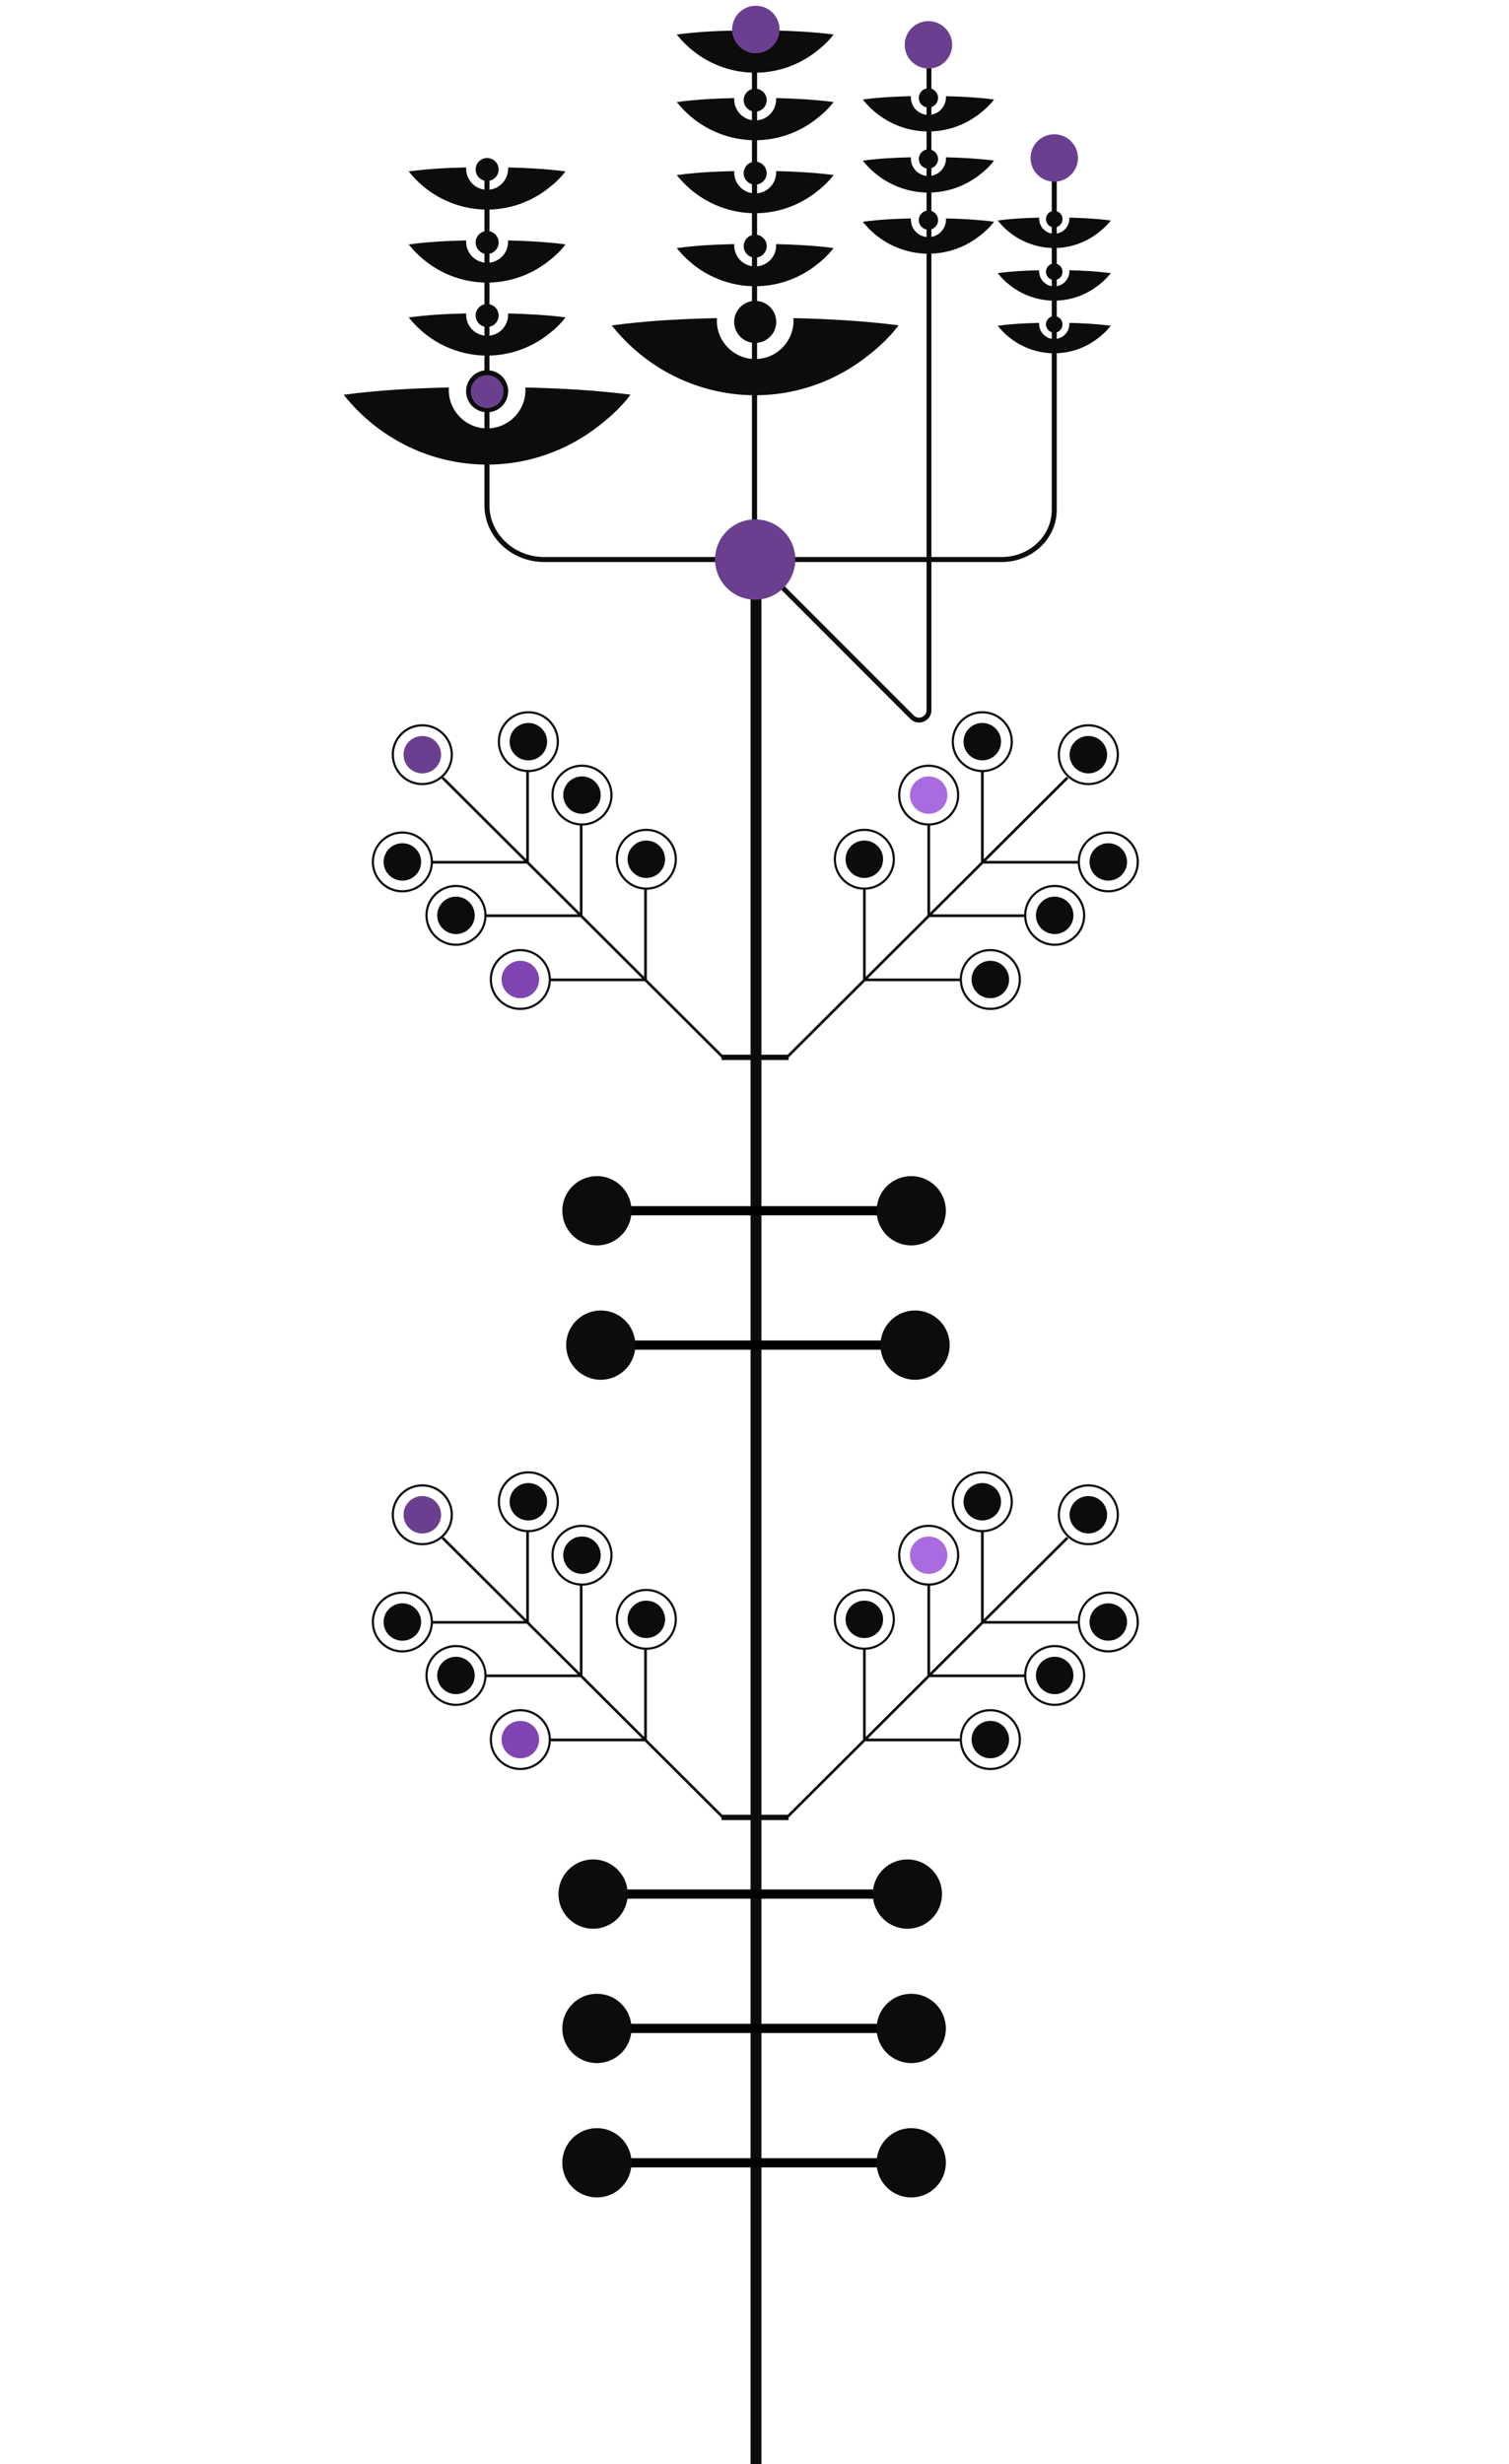 <?xml version="1.0" encoding="UTF-8"?>
<svg xmlns="http://www.w3.org/2000/svg" width="275.651" height="450" viewBox="0 0 275.651 450">
  <g id="Tallo">
    <line x1="138.098" y1="451.05" x2="138.098" y2="100.528" fill="none" stroke="#0c0d0b" stroke-miterlimit="10" stroke-width="1.987"/>
  </g>
  <g id="Hojas">
    <g>
      <line x1="108.726" y1="221.108" x2="166.77" y2="221.108" fill="#0c0d0b" stroke="#000" stroke-miterlimit="10" stroke-width="1.683"/>
      <path d="M109.042,227.437c-3.493,0-6.326-2.834-6.326-6.329s2.833-6.329,6.326-6.329,6.325,2.834,6.325,6.329-2.833,6.329-6.325,6.329Z" fill="#0c0d0b"/>
      <path d="M166.454,227.437c3.493,0,6.326-2.834,6.326-6.329s-2.833-6.329-6.326-6.329-6.325,2.834-6.325,6.329,2.832,6.329,6.325,6.329Z" fill="#0c0d0b"/>
    </g>
    <g>
      <line x1="109.426" y1="245.644" x2="167.471" y2="245.644" fill="#0c0d0b" stroke="#000" stroke-miterlimit="10" stroke-width="1.683"/>
      <path d="M109.743,251.974c-3.493,0-6.326-2.834-6.326-6.329s2.833-6.329,6.326-6.329,6.325,2.834,6.325,6.329-2.833,6.329-6.325,6.329Z" fill="#0c0d0b"/>
      <path d="M167.155,251.974c3.493,0,6.326-2.834,6.326-6.329s-2.833-6.329-6.326-6.329-6.325,2.834-6.325,6.329,2.832,6.329,6.325,6.329Z" fill="#0c0d0b"/>
    </g>
    <g>
      <line x1="108.025" y1="345.894" x2="166.07" y2="345.894" fill="#0c0d0b" stroke="#000" stroke-miterlimit="10" stroke-width="1.683"/>
      <path d="M108.341,352.223c-3.493,0-6.326-2.834-6.326-6.329s2.833-6.329,6.326-6.329,6.325,2.834,6.325,6.329-2.833,6.329-6.325,6.329Z" fill="#0c0d0b"/>
      <path d="M165.754,352.223c3.493,0,6.326-2.834,6.326-6.329s-2.833-6.329-6.326-6.329-6.325,2.834-6.325,6.329,2.832,6.329,6.325,6.329Z" fill="#0c0d0b"/>
    </g>
    <g>
      <line x1="108.726" y1="370.43" x2="166.77" y2="370.43" fill="#0c0d0b" stroke="#000" stroke-miterlimit="10" stroke-width="1.683"/>
      <path d="M109.042,376.76c-3.493,0-6.326-2.834-6.326-6.329s2.833-6.329,6.326-6.329,6.325,2.834,6.325,6.329-2.833,6.329-6.325,6.329Z" fill="#0c0d0b"/>
      <path d="M166.454,376.76c3.493,0,6.326-2.834,6.326-6.329s-2.833-6.329-6.326-6.329-6.325,2.834-6.325,6.329,2.832,6.329,6.325,6.329Z" fill="#0c0d0b"/>
    </g>
    <g>
      <line x1="108.726" y1="394.967" x2="166.77" y2="394.967" fill="#0c0d0b" stroke="#000" stroke-miterlimit="10" stroke-width="1.683"/>
      <path d="M109.042,401.296c-3.493,0-6.326-2.834-6.326-6.329s2.833-6.329,6.326-6.329,6.325,2.834,6.325,6.329-2.833,6.329-6.325,6.329Z" fill="#0c0d0b"/>
      <path d="M166.454,401.296c3.493,0,6.326-2.834,6.326-6.329s-2.833-6.329-6.326-6.329-6.325,2.834-6.325,6.329,2.832,6.329,6.325,6.329Z" fill="#0c0d0b"/>
    </g>
    <g>
      <ellipse cx="77.144" cy="137.82" rx="5.387" ry="5.368" fill="none" stroke="#0c0d0b" stroke-miterlimit="10" stroke-width=".399"/>
      <ellipse cx="77.144" cy="137.82" rx="3.428" ry="3.416" fill="#6a3f8f"/>
      <ellipse cx="96.517" cy="135.441" rx="5.387" ry="5.368" fill="none" stroke="#0c0d0b" stroke-miterlimit="10" stroke-width=".399"/>
      <ellipse cx="96.517" cy="135.441" rx="3.428" ry="3.416" fill="#0c0d0b"/>
      <ellipse cx="106.312" cy="145.202" rx="5.387" ry="5.368" fill="none" stroke="#0c0d0b" stroke-miterlimit="10" stroke-width=".399"/>
      <ellipse cx="106.312" cy="145.202" rx="3.428" ry="3.416" fill="#0c0d0b"/>
      <ellipse cx="118.065" cy="156.915" rx="5.387" ry="5.368" fill="none" stroke="#0c0d0b" stroke-miterlimit="10" stroke-width=".399"/>
      <ellipse cx="118.065" cy="156.915" rx="3.428" ry="3.416" fill="#0c0d0b"/>
      <ellipse cx="73.5" cy="157.403" rx="5.387" ry="5.368" fill="none" stroke="#0c0d0b" stroke-miterlimit="10" stroke-width=".399"/>
      <ellipse cx="73.5" cy="157.403" rx="3.428" ry="3.416" fill="#0c0d0b"/>
      <ellipse cx="83.295" cy="167.163" rx="5.387" ry="5.368" fill="none" stroke="#0c0d0b" stroke-miterlimit="10" stroke-width=".399"/>
      <ellipse cx="83.295" cy="167.163" rx="3.428" ry="3.416" fill="#0c0d0b"/>
      <ellipse cx="95.048" cy="178.876" rx="5.387" ry="5.368" fill="none" stroke="#0c0d0b" stroke-miterlimit="10" stroke-width=".399"/>
      <ellipse cx="95.048" cy="178.876" rx="3.428" ry="3.416" fill="#8045b2"/>
      <ellipse cx="198.81" cy="137.82" rx="5.387" ry="5.368" fill="none" stroke="#0c0d0b" stroke-miterlimit="10" stroke-width=".399"/>
      <ellipse cx="198.81" cy="137.82" rx="3.428" ry="3.416" fill="#0c0d0b"/>
      <ellipse cx="179.437" cy="135.441" rx="5.387" ry="5.368" fill="none" stroke="#0c0d0b" stroke-miterlimit="10" stroke-width=".399"/>
      <ellipse cx="179.437" cy="135.441" rx="3.428" ry="3.416" fill="#0c0d0b"/>
      <ellipse cx="169.642" cy="145.202" rx="5.387" ry="5.368" fill="none" stroke="#0c0d0b" stroke-miterlimit="10" stroke-width=".399"/>
      <ellipse cx="169.642" cy="145.202" rx="3.428" ry="3.416" fill="#ab6be0"/>
      <ellipse cx="157.889" cy="156.915" rx="5.387" ry="5.368" fill="none" stroke="#0c0d0b" stroke-miterlimit="10" stroke-width=".399"/>
      <ellipse cx="157.889" cy="156.915" rx="3.428" ry="3.416" fill="#0c0d0b"/>
      <path d="M207.841,157.403c0,2.965-2.412,5.368-5.387,5.368-2.975,0-5.387-2.404-5.387-5.368s2.412-5.368,5.387-5.368,5.387,2.404,5.387,5.368Z" fill="none" stroke="#0c0d0b" stroke-miterlimit="10" stroke-width=".399"/>
      <ellipse cx="202.454" cy="157.403" rx="3.428" ry="3.416" fill="#0c0d0b"/>
      <ellipse cx="192.66" cy="167.163" rx="5.387" ry="5.368" fill="none" stroke="#0c0d0b" stroke-miterlimit="10" stroke-width=".399"/>
      <path d="M196.088,167.163c0,1.887-1.535,3.416-3.428,3.416-1.893,0-3.428-1.53-3.428-3.416s1.535-3.416,3.428-3.416,3.428,1.53,3.428,3.416Z" fill="#0c0d0b"/>
      <ellipse cx="180.906" cy="178.876" rx="5.387" ry="5.368" fill="none" stroke="#0c0d0b" stroke-miterlimit="10" stroke-width=".399"/>
      <ellipse cx="180.906" cy="178.876" rx="3.428" ry="3.416" fill="#0c0d0b"/>
      <polygon points="196.953 157.708 196.953 157.22 180.081 157.22 195.168 142.185 194.821 141.84 179.693 156.916 179.693 140.836 179.204 140.836 179.204 157.404 169.899 166.677 169.899 150.596 169.409 150.596 169.409 167.165 158.145 178.39 158.145 162.309 157.655 162.309 157.655 178.878 143.883 192.602 131.935 192.602 118.163 178.878 118.163 162.309 117.673 162.309 117.673 178.39 106.409 167.165 106.409 150.596 105.92 150.596 105.92 166.677 96.615 157.404 96.615 140.836 96.125 140.836 96.125 156.916 80.997 141.84 80.651 142.185 95.737 157.22 78.865 157.22 78.865 157.708 96.227 157.708 105.532 166.98 88.66 166.98 88.66 167.468 106.022 167.468 117.285 178.693 100.413 178.693 100.413 179.181 117.775 179.181 131.806 193.164 131.806 193.578 144.05 193.578 144.05 193.127 158.043 179.181 175.405 179.181 175.405 178.693 158.533 178.693 169.797 167.468 187.159 167.468 187.159 166.98 170.287 166.98 179.591 157.708 196.953 157.708" fill="#0c0d0b"/>
    </g>
    <g>
      <ellipse cx="77.144" cy="276.627" rx="5.387" ry="5.368" fill="none" stroke="#0c0d0b" stroke-miterlimit="10" stroke-width=".399"/>
      <ellipse cx="77.144" cy="276.627" rx="3.428" ry="3.416" fill="#6a3f8f"/>
      <ellipse cx="96.517" cy="274.248" rx="5.387" ry="5.368" fill="none" stroke="#0c0d0b" stroke-miterlimit="10" stroke-width=".399"/>
      <ellipse cx="96.517" cy="274.248" rx="3.428" ry="3.416" fill="#0c0d0b"/>
      <ellipse cx="106.312" cy="284.009" rx="5.387" ry="5.368" fill="none" stroke="#0c0d0b" stroke-miterlimit="10" stroke-width=".399"/>
      <ellipse cx="106.312" cy="284.009" rx="3.428" ry="3.416" fill="#0c0d0b"/>
      <ellipse cx="118.065" cy="295.722" rx="5.387" ry="5.368" fill="none" stroke="#0c0d0b" stroke-miterlimit="10" stroke-width=".399"/>
      <ellipse cx="118.065" cy="295.722" rx="3.428" ry="3.416" fill="#0c0d0b"/>
      <ellipse cx="73.5" cy="296.21" rx="5.387" ry="5.368" fill="none" stroke="#0c0d0b" stroke-miterlimit="10" stroke-width=".399"/>
      <ellipse cx="73.5" cy="296.21" rx="3.428" ry="3.416" fill="#0c0d0b"/>
      <ellipse cx="83.295" cy="305.97" rx="5.387" ry="5.368" fill="none" stroke="#0c0d0b" stroke-miterlimit="10" stroke-width=".399"/>
      <ellipse cx="83.295" cy="305.97" rx="3.428" ry="3.416" fill="#0c0d0b"/>
      <ellipse cx="95.048" cy="317.683" rx="5.387" ry="5.368" fill="none" stroke="#0c0d0b" stroke-miterlimit="10" stroke-width=".399"/>
      <ellipse cx="95.048" cy="317.683" rx="3.428" ry="3.416" fill="#8045b2"/>
      <ellipse cx="198.81" cy="276.627" rx="5.387" ry="5.368" fill="none" stroke="#0c0d0b" stroke-miterlimit="10" stroke-width=".399"/>
      <ellipse cx="198.81" cy="276.627" rx="3.428" ry="3.416" fill="#0c0d0b"/>
      <ellipse cx="179.437" cy="274.248" rx="5.387" ry="5.368" fill="none" stroke="#0c0d0b" stroke-miterlimit="10" stroke-width=".399"/>
      <ellipse cx="179.437" cy="274.248" rx="3.428" ry="3.416" fill="#0c0d0b"/>
      <ellipse cx="169.642" cy="284.009" rx="5.387" ry="5.368" fill="none" stroke="#0c0d0b" stroke-miterlimit="10" stroke-width=".399"/>
      <ellipse cx="169.642" cy="284.009" rx="3.428" ry="3.416" fill="#ab6be0"/>
      <ellipse cx="157.889" cy="295.722" rx="5.387" ry="5.368" fill="none" stroke="#0c0d0b" stroke-miterlimit="10" stroke-width=".399"/>
      <ellipse cx="157.889" cy="295.722" rx="3.428" ry="3.416" fill="#0c0d0b"/>
      <path d="M207.841,296.21c0,2.965-2.412,5.368-5.387,5.368-2.975,0-5.387-2.404-5.387-5.368s2.412-5.368,5.387-5.368c2.975,0,5.387,2.404,5.387,5.368Z" fill="none" stroke="#0c0d0b" stroke-miterlimit="10" stroke-width=".399"/>
      <ellipse cx="202.454" cy="296.21" rx="3.428" ry="3.416" fill="#0c0d0b"/>
      <ellipse cx="192.66" cy="305.97" rx="5.387" ry="5.368" fill="none" stroke="#0c0d0b" stroke-miterlimit="10" stroke-width=".399"/>
      <path d="M196.088,305.97c0,1.887-1.535,3.416-3.428,3.416-1.893,0-3.428-1.53-3.428-3.416s1.535-3.416,3.428-3.416,3.428,1.53,3.428,3.416Z" fill="#0c0d0b"/>
      <ellipse cx="180.906" cy="317.683" rx="5.387" ry="5.368" fill="none" stroke="#0c0d0b" stroke-miterlimit="10" stroke-width=".399"/>
      <ellipse cx="180.906" cy="317.683" rx="3.428" ry="3.416" fill="#0c0d0b"/>
      <polygon points="196.953 296.515 196.953 296.027 180.081 296.027 195.168 280.992 194.821 280.647 179.693 295.723 179.693 279.643 179.204 279.643 179.204 296.211 169.899 305.484 169.899 289.403 169.409 289.403 169.409 305.972 158.145 317.197 158.145 301.116 157.655 301.116 157.655 317.685 143.883 331.409 131.935 331.409 118.163 317.685 118.163 301.116 117.673 301.116 117.673 317.197 106.409 305.972 106.409 289.403 105.92 289.403 105.92 305.484 96.615 296.211 96.615 279.643 96.125 279.643 96.125 295.723 80.997 280.647 80.651 280.992 95.737 296.027 78.865 296.027 78.865 296.515 96.227 296.515 105.532 305.787 88.66 305.787 88.66 306.275 106.022 306.275 117.285 317.5 100.413 317.5 100.413 317.988 117.775 317.988 131.806 331.971 131.806 332.385 144.05 332.385 144.05 331.933 158.043 317.988 175.405 317.988 175.405 317.5 158.533 317.5 169.797 306.275 187.159 306.275 187.159 305.787 170.287 305.787 179.591 296.515 196.953 296.515" fill="#0c0d0b"/>
    </g>
  </g>
  <g id="Flores">
    <g>
      <path d="M192.123,30.045v63.078c0,4.741-4.09,8.598-9.117,8.598h-12.86V6.688h-.889v95.034h-30.956V12.428h-.944v89.293h-37.938c-5.52,0-10.011-4.237-10.011-9.445V30.045h-.915v62.232c0,5.713,4.901,10.36,10.926,10.36h37.938v32.873h.944v-32.229l27.983,28c.439.438,1.003.669,1.586.669.293,0,.591-.058.88-.178.861-.357,1.397-1.158,1.397-2.091v-27.043h12.86c5.531,0,10.031-4.268,10.031-9.513V30.045h-.915ZM169.257,129.68c0,.677-.438,1.099-.848,1.269-.409.17-1.018.181-1.496-.298l-27.998-28.014h30.342v27.043Z" fill="#0c0d0b"/>
      <g>
        <path d="M144.937,58.096c.01.153.017.307.017.462,0,3.87-3.135,7.007-7.003,7.007s-7.003-3.137-7.003-7.007c0-.155.007-.309.017-.462-6.434.138-12.876.466-19.218,1.339,11.27,14.126,31.291,16.96,45.857,6.24,2.41-1.808,4.605-3.696,6.551-6.267-6.393-.816-12.8-1.166-19.218-1.313Z" fill="#0c0d0b"/>
        <circle cx="137.951" cy="58.784" r="3.842" transform="translate(78.857 196.603) rotate(-89.871)" fill="#0c0d0b"/>
      </g>
      <g>
        <path d="M141.77,17.911c.005.084.009.168.009.252,0,2.115-1.714,3.83-3.828,3.83s-3.828-1.715-3.828-3.83c0-.085.004-.169.009-.252-3.517.075-7.038.255-10.505.732,6.161,7.722,17.105,9.271,25.067,3.411,1.317-.988,2.517-2.021,3.581-3.426-3.495-.446-6.997-.637-10.505-.718Z" fill="#0c0d0b"/>
        <circle cx="137.951" cy="18.287" r="2.1" transform="translate(119.354 156.197) rotate(-89.871)" fill="#0c0d0b"/>
      </g>
      <g>
        <path d="M141.77,31.243c.005.084.009.168.009.252,0,2.115-1.714,3.83-3.828,3.83s-3.828-1.715-3.828-3.83c0-.085.004-.169.009-.252-3.517.075-7.038.255-10.505.732,6.161,7.722,17.105,9.271,25.067,3.411,1.317-.988,2.517-2.021,3.581-3.426-3.495-.446-6.997-.637-10.505-.718Z" fill="#0c0d0b"/>
        <circle cx="137.951" cy="31.619" r="2.1" transform="translate(106.021 169.499) rotate(-89.871)" fill="#0c0d0b"/>
      </g>
      <g>
        <path d="M141.77,44.576c.005.084.009.168.009.252,0,2.115-1.714,3.83-3.828,3.83s-3.828-1.715-3.828-3.83c0-.085.004-.169.009-.252-3.517.075-7.038.255-10.505.732,6.161,7.722,17.105,9.271,25.067,3.411,1.317-.988,2.517-2.021,3.581-3.426-3.495-.446-6.997-.637-10.505-.718Z" fill="#0c0d0b"/>
        <circle cx="137.951" cy="44.952" r="2.1" transform="translate(92.689 182.801) rotate(-89.871)" fill="#0c0d0b"/>
      </g>
      <g>
        <path d="M172.793,17.565c.005.07.008.14.008.211,0,1.771-1.435,3.207-3.205,3.207s-3.205-1.436-3.205-3.207c0-.071.003-.141.008-.211-2.944.063-5.892.213-8.795.613,5.158,6.465,14.32,7.762,20.986,2.856,1.103-.827,2.107-1.692,2.998-2.868-2.926-.373-5.858-.534-8.795-.601Z" fill="#0c0d0b"/>
        <circle cx="169.596" cy="17.879" r="1.758" transform="translate(151.336 187.435) rotate(-89.871)" fill="#0c0d0b"/>
      </g>
      <g>
        <path d="M172.793,28.726c.005.07.008.14.008.211,0,1.771-1.435,3.207-3.205,3.207s-3.205-1.436-3.205-3.207c0-.071.003-.141.008-.211-2.944.063-5.892.213-8.795.613,5.158,6.465,14.32,7.762,20.986,2.856,1.103-.827,2.107-1.692,2.998-2.868-2.926-.373-5.858-.534-8.795-.601Z" fill="#0c0d0b"/>
        <circle cx="169.596" cy="29.041" r="1.758" transform="translate(140.174 198.571) rotate(-89.871)" fill="#0c0d0b"/>
      </g>
      <g>
        <path d="M172.793,39.888c.005.07.008.14.008.211,0,1.771-1.435,3.207-3.205,3.207s-3.205-1.436-3.205-3.207c0-.071.003-.141.008-.211-2.944.063-5.892.213-8.795.613,5.158,6.465,14.32,7.762,20.986,2.856,1.103-.827,2.107-1.692,2.998-2.868-2.926-.373-5.858-.534-8.795-.601Z" fill="#0c0d0b"/>
        <circle cx="169.596" cy="40.202" r="1.758" transform="translate(129.013 209.708) rotate(-89.871)" fill="#0c0d0b"/>
      </g>
      <g>
        <path d="M195.334,39.743c.004.06.007.121.007.182,0,1.525-1.236,2.761-2.76,2.761s-2.76-1.236-2.76-2.761c0-.061.003-.122.007-.182-2.535.054-5.074.184-7.573.528,4.441,5.567,12.331,6.684,18.071,2.459.95-.712,1.815-1.457,2.582-2.47-2.519-.322-5.044-.459-7.573-.517Z" fill="#0c0d0b"/>
        <circle cx="192.581" cy="40.014" r="1.514" transform="translate(152.133 232.505) rotate(-89.871)" fill="#0c0d0b"/>
      </g>
      <g>
        <path d="M195.334,49.355c.004.06.007.121.007.182,0,1.525-1.236,2.761-2.76,2.761s-2.76-1.236-2.76-2.761c0-.061.003-.122.007-.182-2.535.054-5.074.184-7.573.528,4.441,5.567,12.331,6.684,18.071,2.459.95-.712,1.815-1.457,2.582-2.47-2.519-.322-5.044-.459-7.573-.517Z" fill="#0c0d0b"/>
        <circle cx="192.581" cy="49.626" r="1.514" transform="translate(142.522 242.094) rotate(-89.871)" fill="#0c0d0b"/>
      </g>
      <g>
        <path d="M195.334,58.966c.004.06.007.121.007.182,0,1.525-1.236,2.761-2.76,2.761s-2.76-1.236-2.76-2.761c0-.061.003-.122.007-.182-2.535.054-5.074.184-7.573.528,4.441,5.567,12.331,6.684,18.071,2.459.95-.712,1.815-1.457,2.582-2.47-2.519-.322-5.044-.459-7.573-.517Z" fill="#0c0d0b"/>
        <circle cx="192.581" cy="59.237" r="1.514" transform="translate(132.911 251.684) rotate(-89.871)" fill="#0c0d0b"/>
      </g>
      <g>
        <path d="M95.97,70.762c.01.153.017.307.017.462,0,3.87-3.135,7.007-7.003,7.007s-7.003-3.137-7.003-7.007c0-.155.007-.309.017-.462-6.434.138-12.876.466-19.218,1.339,11.27,14.126,31.291,16.96,45.857,6.24,2.41-1.808,4.605-3.696,6.551-6.267-6.393-.816-12.8-1.166-19.218-1.313Z" fill="#0c0d0b"/>
        <circle cx="88.984" cy="71.45" r="3.842" transform="translate(17.334 160.273) rotate(-89.871)" fill="#0c0d0b"/>
      </g>
      <g>
        <path d="M92.803,30.577c.005.084.009.168.009.252,0,2.115-1.714,3.83-3.828,3.83s-3.828-1.715-3.828-3.83c0-.085.004-.169.009-.252-3.517.075-7.038.255-10.505.732,6.161,7.722,17.105,9.271,25.067,3.411,1.317-.988,2.517-2.021,3.581-3.426-3.495-.446-6.997-.637-10.505-.718Z" fill="#0c0d0b"/>
        <circle cx="88.984" cy="30.953" r="2.1" transform="translate(57.831 119.867) rotate(-89.871)" fill="#0c0d0b"/>
      </g>
      <g>
        <path d="M92.803,43.909c.005.084.009.168.009.252,0,2.115-1.714,3.83-3.828,3.83s-3.828-1.715-3.828-3.83c0-.085.004-.169.009-.252-3.517.075-7.038.255-10.505.732,6.161,7.722,17.105,9.271,25.067,3.411,1.317-.988,2.517-2.021,3.581-3.426-3.495-.446-6.997-.637-10.505-.718Z" fill="#0c0d0b"/>
        <circle cx="88.984" cy="44.285" r="2.1" transform="translate(44.499 133.169) rotate(-89.871)" fill="#0c0d0b"/>
      </g>
      <g>
        <path d="M92.803,57.241c.005.084.009.168.009.252,0,2.115-1.714,3.83-3.828,3.83s-3.828-1.715-3.828-3.83c0-.085.004-.169.009-.252-3.517.075-7.038.255-10.505.732,6.161,7.722,17.105,9.271,25.067,3.411,1.317-.988,2.517-2.021,3.581-3.426-3.495-.446-6.997-.637-10.505-.718Z" fill="#0c0d0b"/>
        <circle cx="88.984" cy="57.617" r="2.1" transform="translate(31.167 146.471) rotate(-89.871)" fill="#0c0d0b"/>
      </g>
      <circle cx="88.984" cy="71.515" r="2.999" fill="#6a3f8f"/>
      <circle cx="169.596" cy="8.188" r="4.33" fill="#6a3f8f"/>
      <g>
        <path d="M141.77,5.579c.005.084.009.168.009.252,0,2.115-1.714,3.83-3.828,3.83s-3.828-1.715-3.828-3.83c0-.085.004-.169.009-.252-3.517.075-7.038.255-10.505.732,6.161,7.722,17.105,9.271,25.067,3.411,1.317-.988,2.517-2.021,3.581-3.426-3.495-.446-6.997-.637-10.505-.718Z" fill="#0c0d0b"/>
        <circle cx="137.951" cy="5.955" r="2.1" transform="translate(131.686 143.892) rotate(-89.871)" fill="#0c0d0b"/>
      </g>
      <circle cx="138.068" cy="5.383" r="4.33" fill="#6a3f8f"/>
      <circle cx="192.581" cy="28.852" r="4.33" fill="#6a3f8f"/>
      <ellipse cx="137.951" cy="102.179" rx="7.328" ry="7.333" fill="#6a3f8f"/>
    </g>
  </g>
</svg>